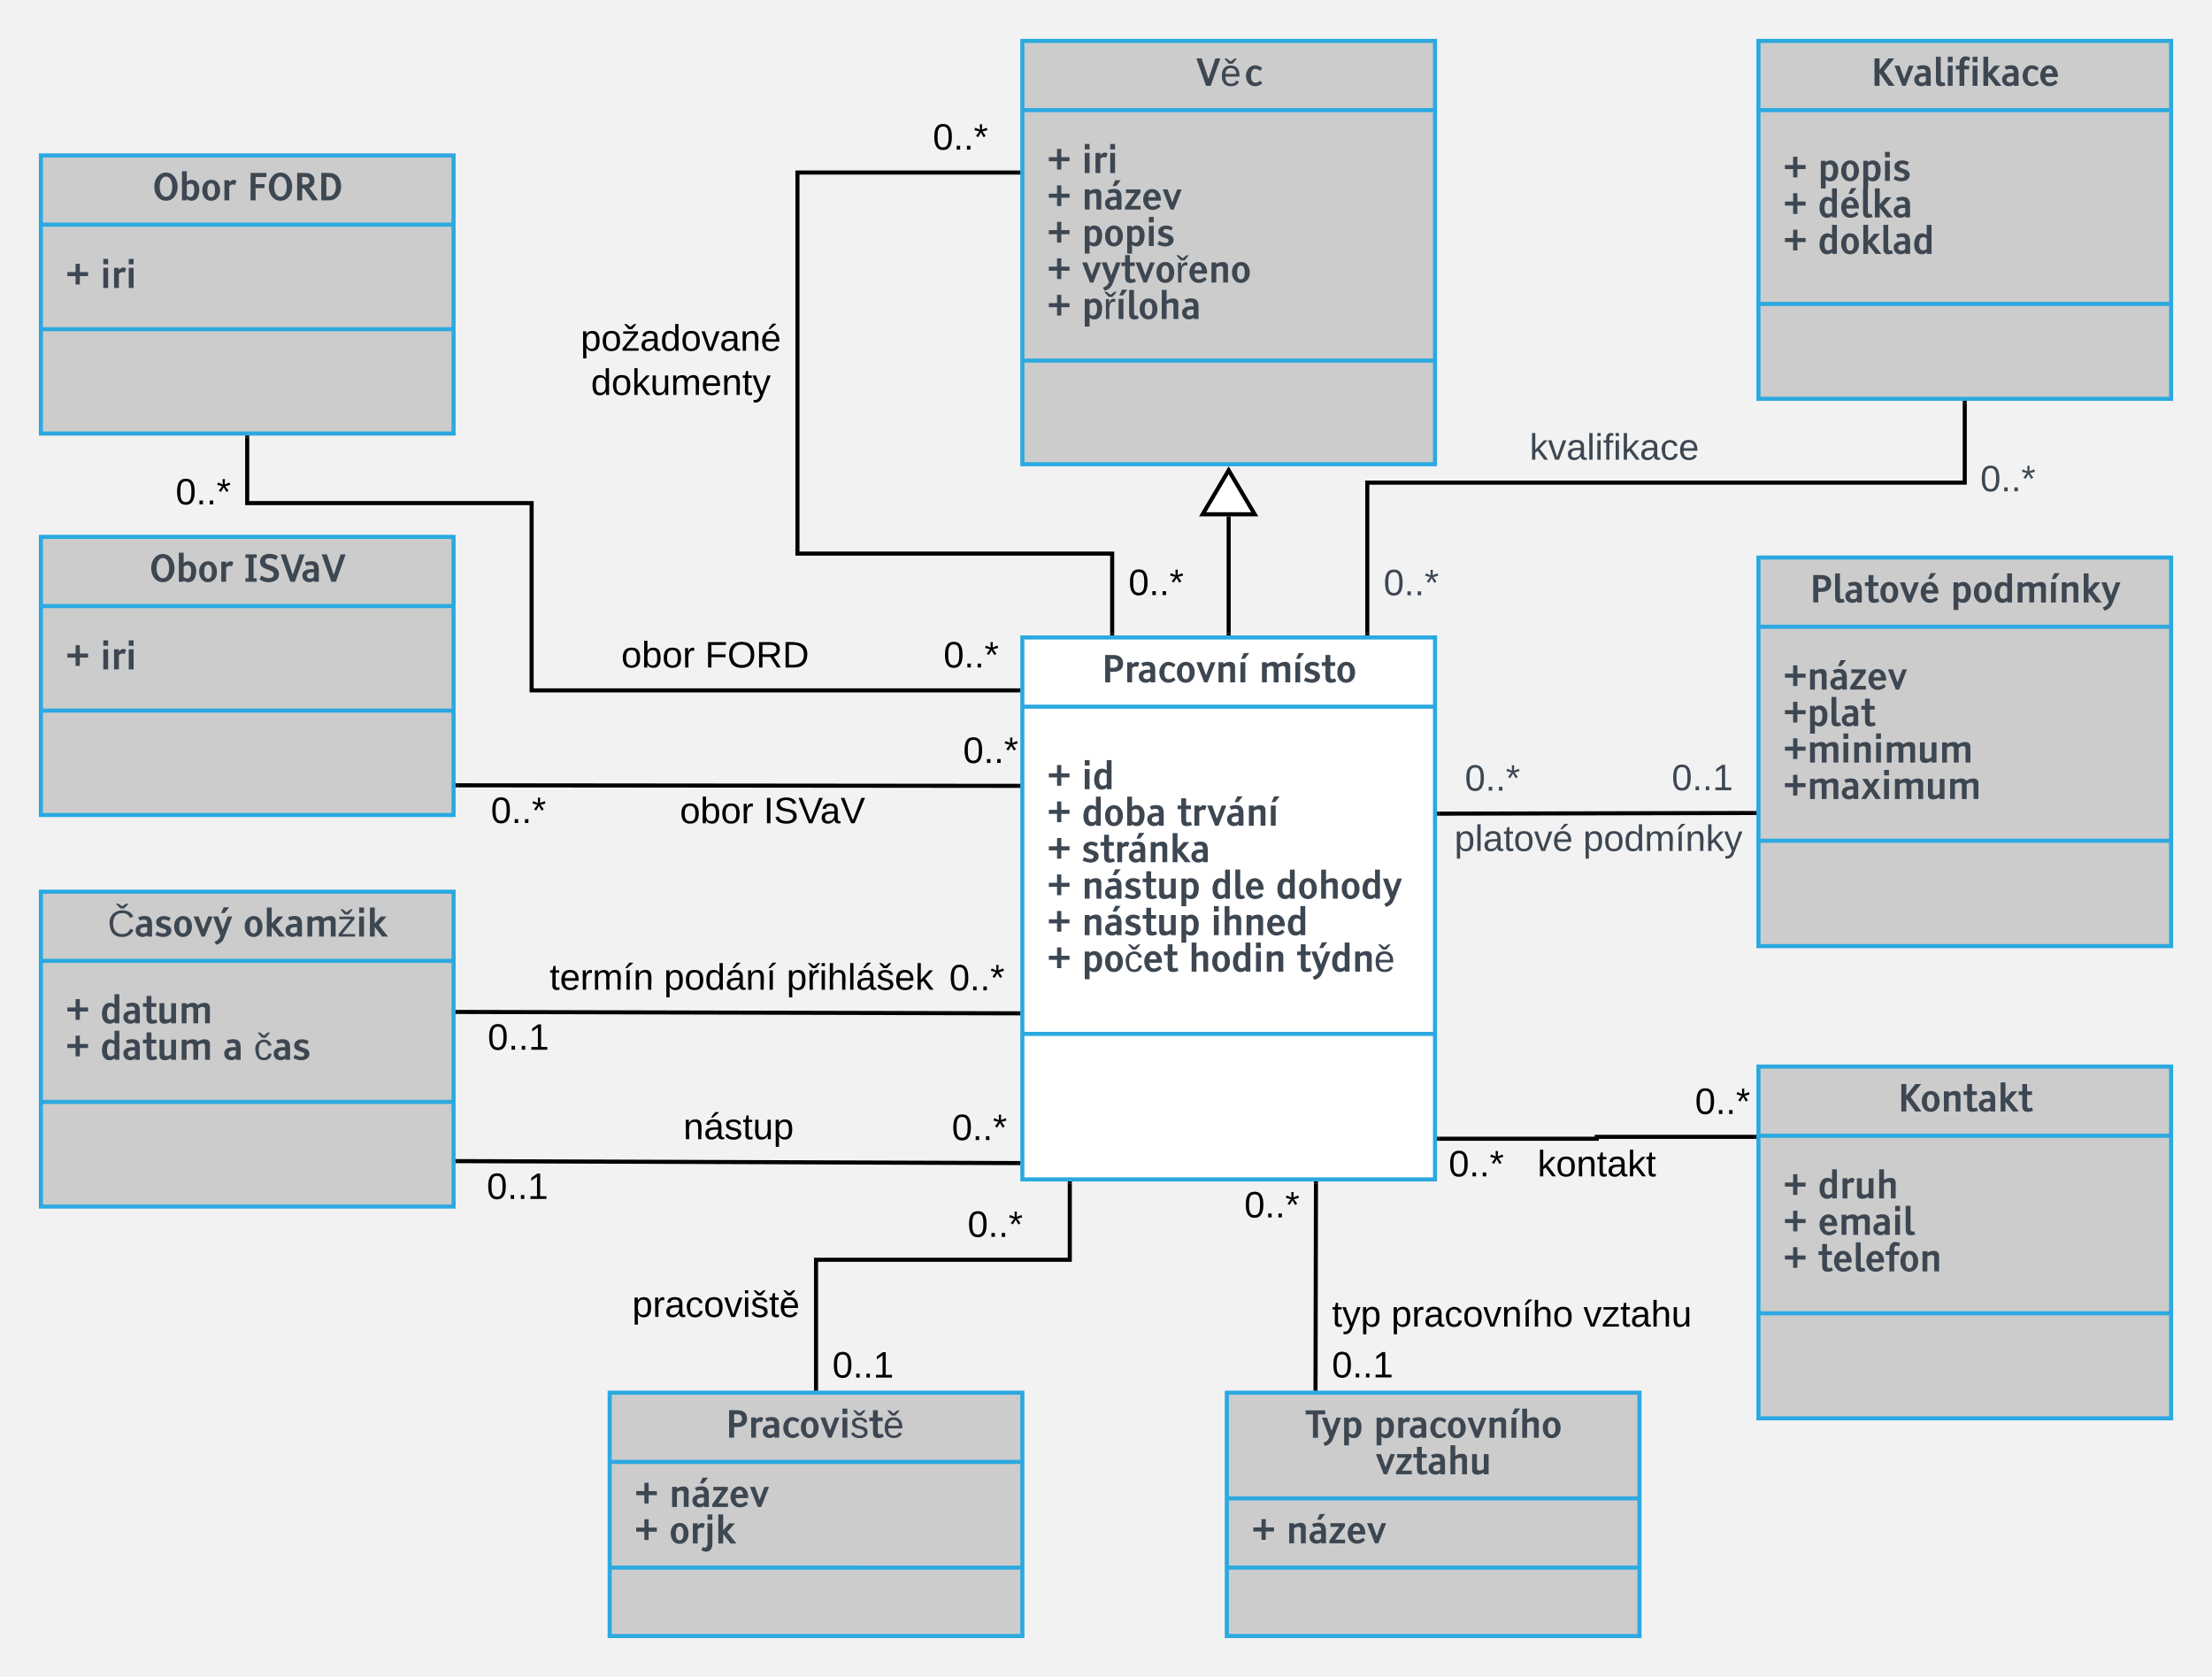 <svg xmlns="http://www.w3.org/2000/svg" xmlns:xlink="http://www.w3.org/1999/xlink" xmlns:lucid="lucid" width="1081.82" height="820"><g transform="translate(-40 -4)" lucid:page-tab-id="0_0"><path d="M0 0h1760v1040H0z" fill="#f2f2f2"/><path d="M540 315.7h201.82v265H540z" stroke="#2ba9e0" stroke-width="2" fill="#fff"/><path d="M540 349.55h201.82M540 509.55h201.82" stroke="#2ba9e0" stroke-width="2" fill="none"/><use xlink:href="#a" transform="matrix(1,0,0,1,548,323.704) translate(30.655 13.966)"/><use xlink:href="#b" transform="matrix(1,0,0,1,548,323.704) translate(107.691 13.966)"/><use xlink:href="#c" transform="matrix(1,0,0,1,552,357.546) translate(0 32.361)"/><use xlink:href="#d" transform="matrix(1,0,0,1,552,357.546) translate(17.007 32.361)"/><use xlink:href="#c" transform="matrix(1,0,0,1,552,357.546) translate(0 50.203)"/><use xlink:href="#e" transform="matrix(1,0,0,1,552,357.546) translate(17.007 50.203)"/><use xlink:href="#f" transform="matrix(1,0,0,1,552,357.546) translate(63.554 50.203)"/><use xlink:href="#c" transform="matrix(1,0,0,1,552,357.546) translate(0 68.045)"/><use xlink:href="#g" transform="matrix(1,0,0,1,552,357.546) translate(17.007 68.045)"/><use xlink:href="#c" transform="matrix(1,0,0,1,552,357.546) translate(0 85.887)"/><use xlink:href="#h" transform="matrix(1,0,0,1,552,357.546) translate(17.007 85.887)"/><use xlink:href="#i" transform="matrix(1,0,0,1,552,357.546) translate(80.165 85.887)"/><use xlink:href="#j" transform="matrix(1,0,0,1,552,357.546) translate(111.876 85.887)"/><use xlink:href="#c" transform="matrix(1,0,0,1,552,357.546) translate(0 103.729)"/><use xlink:href="#h" transform="matrix(1,0,0,1,552,357.546) translate(17.007 103.729)"/><use xlink:href="#k" transform="matrix(1,0,0,1,552,357.546) translate(80.165 103.729)"/><use xlink:href="#c" transform="matrix(1,0,0,1,552,357.546) translate(0 121.57)"/><use xlink:href="#l" transform="matrix(1,0,0,1,552,357.546) translate(17.007 121.57)"/><use xlink:href="#m" transform="matrix(1,0,0,1,552,357.546) translate(69.275 121.57)"/><use xlink:href="#n" transform="matrix(1,0,0,1,552,357.546) translate(122.019 121.57)"/><path d="M900 276.63h201.82v190H900z" stroke="#2ba9e0" stroke-width="2" fill="#ccc"/><path d="M900 310.47h201.82M900 415.1h201.82" stroke="#2ba9e0" stroke-width="2" fill="none"/><use xlink:href="#o" transform="matrix(1,0,0,1,908,284.627) translate(16.957 13.966)"/><use xlink:href="#p" transform="matrix(1,0,0,1,908,284.627) translate(85.898 13.966)"/><use xlink:href="#q" transform="matrix(1,0,0,1,912,318.468) translate(0 22.703)"/><use xlink:href="#r" transform="matrix(1,0,0,1,912,318.468) translate(0 40.545)"/><use xlink:href="#s" transform="matrix(1,0,0,1,912,318.468) translate(0 58.387)"/><use xlink:href="#t" transform="matrix(1,0,0,1,912,318.468) translate(0 76.229)"/><path d="M900 24h201.82v175H900z" stroke="#2ba9e0" stroke-width="2" fill="#ccc"/><path d="M900 57.84h201.82M900 152.62h201.82" stroke="#2ba9e0" stroke-width="2" fill="none"/><use xlink:href="#u" transform="matrix(1,0,0,1,908,32) translate(46.919 13.966)"/><use xlink:href="#c" transform="matrix(1,0,0,1,912,65.842) translate(0 26.624)"/><use xlink:href="#v" transform="matrix(1,0,0,1,912,65.842) translate(17.007 26.624)"/><use xlink:href="#c" transform="matrix(1,0,0,1,912,65.842) translate(0 44.466)"/><use xlink:href="#w" transform="matrix(1,0,0,1,912,65.842) translate(17.007 44.466)"/><use xlink:href="#c" transform="matrix(1,0,0,1,912,65.842) translate(0 62.308)"/><use xlink:href="#x" transform="matrix(1,0,0,1,912,65.842) translate(17.007 62.308)"/><path d="M708.7 313.7V240h292.2v-39" stroke="#000" stroke-width="2" fill="none"/><path d="M709.7 314.7h-2v-1.02h2zM1001.9 201.03h-2V200h2z"/><use xlink:href="#y" transform="matrix(1,0,0,1,716.685,280.662) translate(0 14.4)"/><use xlink:href="#y" transform="matrix(1,0,0,1,1008.534,229.823) translate(0 14.4)"/><use xlink:href="#z" transform="matrix(1,0,0,1,788.075,214.4) translate(0 14.4)"/><path d="M898 401.54l-154.18.32" stroke="#000" stroke-width="2" fill="none"/><path d="M899 402.54h-1.02v-2H899zM743.85 402.86h-1.03v-2h1.02z"/><use xlink:href="#A" transform="matrix(1,0,0,1,751.325,405.698) translate(0 14.4)"/><use xlink:href="#B" transform="matrix(1,0,0,1,751.325,405.698) translate(62.95 14.4)"/><use xlink:href="#C" transform="matrix(1,0,0,1,857.592,375.992) translate(0 14.4)"/><use xlink:href="#y" transform="matrix(1,0,0,1,756.435,376.205) translate(0 14.4)"/><path d="M338.18 685H540v119H338.18z" stroke="#2ba9e0" stroke-width="2" fill="#ccc"/><path d="M338.18 718.84H540m-201.82 51.7H540" stroke="#2ba9e0" stroke-width="2" fill="none"/><use xlink:href="#D" transform="matrix(1,0,0,1,346.182,693) translate(48.562 13.966)"/><use xlink:href="#c" transform="matrix(1,0,0,1,350.182,726.842) translate(0 14.045)"/><use xlink:href="#E" transform="matrix(1,0,0,1,350.182,726.842) translate(17.007 14.045)"/><use xlink:href="#c" transform="matrix(1,0,0,1,350.182,726.842) translate(0 31.887)"/><use xlink:href="#F" transform="matrix(1,0,0,1,350.182,726.842) translate(17.007 31.887)"/><path d="M563.2 582.7V620H439.1v63" stroke="#000" stroke-width="2" fill="none"/><path d="M564.2 582.73h-2v-1.03h2zM440.1 684h-2v-1.03h2z"/><use xlink:href="#G" transform="matrix(1,0,0,1,349.191,633.57) translate(0 14.4)"/><use xlink:href="#H" transform="matrix(1,0,0,1,513.236,594.4) translate(0 14.4)"/><use xlink:href="#I" transform="matrix(1,0,0,1,447.091,663.2) translate(0 14.4)"/><path d="M60 266.52h201.82v136H60z" stroke="#2ba9e0" stroke-width="2" fill="#ccc"/><path d="M60 300.36h201.82M60 351.46h201.82" stroke="#2ba9e0" stroke-width="2" fill="none"/><use xlink:href="#J" transform="matrix(1,0,0,1,68,274.519) translate(45.021 13.966)"/><use xlink:href="#K" transform="matrix(1,0,0,1,68,274.519) translate(91.172 13.966)"/><use xlink:href="#c" transform="matrix(1,0,0,1,72,308.36) translate(0 22.966)"/><use xlink:href="#L" transform="matrix(1,0,0,1,72,308.36) translate(17.007 22.966)"/><path d="M538 388.27L263.82 388" stroke="#000" stroke-width="2" fill="none"/><path d="M539 387.27v2h-1.03v-2zM263.84 387v2h-1.02v-2z"/><use xlink:href="#H" transform="matrix(1,0,0,1,511.04,362.659) translate(0 14.4)"/><use xlink:href="#H" transform="matrix(1,0,0,1,280.079,392.031) translate(0 14.4)"/><use xlink:href="#M" transform="matrix(1,0,0,1,372.501,392.154) translate(0 14.4)"/><use xlink:href="#N" transform="matrix(1,0,0,1,372.501,392.154) translate(40.95 14.4)"/><path d="M640 685h201.82v119H640z" stroke="#2ba9e0" stroke-width="2" fill="#ccc"/><path d="M640 736.68h201.82M640 770.53h201.82" stroke="#2ba9e0" stroke-width="2" fill="none"/><use xlink:href="#O" transform="matrix(1,0,0,1,648,693) translate(30.154 14.045)"/><use xlink:href="#P" transform="matrix(1,0,0,1,648,693) translate(63.737 14.045)"/><use xlink:href="#Q" transform="matrix(1,0,0,1,648,693) translate(64.699 31.887)"/><use xlink:href="#c" transform="matrix(1,0,0,1,652,744.684) translate(0 13.966)"/><use xlink:href="#R" transform="matrix(1,0,0,1,652,744.684) translate(17.007 13.966)"/><path d="M683.6 582.7l-.22 100.3" stroke="#000" stroke-width="2" fill="none"/><path d="M684.6 582.73h-2v-1.03h2zM684.38 682.98V684h-2v-1.03z"/><use xlink:href="#H" transform="matrix(1,0,0,1,648.571,584.882) translate(0 14.4)"/><use xlink:href="#I" transform="matrix(1,0,0,1,691.396,663.129) translate(0 14.4)"/><use xlink:href="#S" transform="matrix(1,0,0,1,691.452,638.28) translate(0 14.4)"/><use xlink:href="#T" transform="matrix(1,0,0,1,691.452,638.28) translate(29 14.4)"/><use xlink:href="#U" transform="matrix(1,0,0,1,691.452,638.28) translate(122.95 14.4)"/><path d="M900 525.53h201.82v172H900z" stroke="#2ba9e0" stroke-width="2" fill="#ccc"/><path d="M900 559.37h201.82M900 646.17h201.82" stroke="#2ba9e0" stroke-width="2" fill="none"/><use xlink:href="#V" transform="matrix(1,0,0,1,908,533.529) translate(60.023 13.966)"/><use xlink:href="#c" transform="matrix(1,0,0,1,912,567.371) translate(0 22.624)"/><use xlink:href="#W" transform="matrix(1,0,0,1,912,567.371) translate(17.007 22.624)"/><use xlink:href="#c" transform="matrix(1,0,0,1,912,567.371) translate(0 40.466)"/><use xlink:href="#X" transform="matrix(1,0,0,1,912,567.371) translate(17.007 40.466)"/><use xlink:href="#c" transform="matrix(1,0,0,1,912,567.371) translate(0 58.308)"/><use xlink:href="#Y" transform="matrix(1,0,0,1,912,567.371) translate(17.007 58.308)"/><path d="M743.82 560.82h77.1v-.92H898" stroke="#000" stroke-width="2" fill="none"/><path d="M743.84 561.82h-1.02v-2h1.02zM899 560.9h-1.03v-2H899z"/><g><use xlink:href="#Z" transform="matrix(1,0,0,1,791.947,564.818) translate(0 14.4)"/></g><g><use xlink:href="#H" transform="matrix(1,0,0,1,748.516,564.824) translate(0 14.4)"/></g><g><use xlink:href="#H" transform="matrix(1,0,0,1,868.999,534.299) translate(0 14.4)"/></g><path d="M60 440h201.82v154H60z" stroke="#2ba9e0" stroke-width="2" fill="#ccc"/><path d="M60 473.84h201.82M60 542.8h201.82" stroke="#2ba9e0" stroke-width="2" fill="none"/><g><use xlink:href="#aa" transform="matrix(1,0,0,1,68,448) translate(24.652 13.966)"/><use xlink:href="#ab" transform="matrix(1,0,0,1,68,448) translate(90.833 13.966)"/></g><g><use xlink:href="#c" transform="matrix(1,0,0,1,72,481.842) translate(0 22.545)"/><use xlink:href="#ac" transform="matrix(1,0,0,1,72,481.842) translate(17.007 22.545)"/><use xlink:href="#c" transform="matrix(1,0,0,1,72,481.842) translate(0 40.387)"/><use xlink:href="#ad" transform="matrix(1,0,0,1,72,481.842) translate(17.007 40.387)"/><use xlink:href="#ae" transform="matrix(1,0,0,1,72,481.842) translate(76.931 40.387)"/><use xlink:href="#af" transform="matrix(1,0,0,1,72,481.842) translate(92.109 40.387)"/></g><path d="M538 499.5l-274.18-.68" stroke="#000" stroke-width="2" fill="none"/><path d="M539 498.5v2h-1.03v-2zM263.85 497.82v2h-1.03v-2z"/><g><use xlink:href="#H" transform="matrix(1,0,0,1,504.277,473.855) translate(0 14.4)"/></g><g><use xlink:href="#I" transform="matrix(1,0,0,1,278.524,502.892) translate(0 14.4)"/></g><g><use xlink:href="#ag" transform="matrix(1,0,0,1,308.795,473.564) translate(0 14.4)"/><use xlink:href="#ah" transform="matrix(1,0,0,1,308.795,473.564) translate(55.9 14.4)"/><use xlink:href="#ai" transform="matrix(1,0,0,1,308.795,473.564) translate(115.9 14.4)"/></g><path d="M538 572.73l-274.18-.96" stroke="#000" stroke-width="2" fill="none"/><path d="M539 571.73v2h-1.03v-2zM263.85 570.77v2h-1.03v-2z"/><g><use xlink:href="#H" transform="matrix(1,0,0,1,505.536,547.061) translate(0 14.4)"/></g><g><use xlink:href="#I" transform="matrix(1,0,0,1,278.081,575.868) translate(0 14.4)"/></g><g><use xlink:href="#aj" transform="matrix(1,0,0,1,374.2,546.647) translate(0 14.4)"/></g><path d="M540 24h201.82v207H540z" stroke="#2ba9e0" stroke-width="2" fill="#ccc"/><path d="M540 57.84h201.82M540 180.32h201.82" stroke="#2ba9e0" stroke-width="2" fill="none"/><g><use xlink:href="#ak" transform="matrix(1,0,0,1,548,32) translate(76.876 13.966)"/></g><g><use xlink:href="#c" transform="matrix(1,0,0,1,552,65.842) translate(0 22.782)"/><use xlink:href="#al" transform="matrix(1,0,0,1,552,65.842) translate(17.007 22.782)"/><use xlink:href="#c" transform="matrix(1,0,0,1,552,65.842) translate(0 40.624)"/><use xlink:href="#E" transform="matrix(1,0,0,1,552,65.842) translate(17.007 40.624)"/><use xlink:href="#c" transform="matrix(1,0,0,1,552,65.842) translate(0 58.466)"/><use xlink:href="#v" transform="matrix(1,0,0,1,552,65.842) translate(17.007 58.466)"/><use xlink:href="#c" transform="matrix(1,0,0,1,552,65.842) translate(0 76.308)"/><use xlink:href="#am" transform="matrix(1,0,0,1,552,65.842) translate(17.007 76.308)"/><use xlink:href="#c" transform="matrix(1,0,0,1,552,65.842) translate(0 94.149)"/><use xlink:href="#an" transform="matrix(1,0,0,1,552,65.842) translate(17.007 94.149)"/></g><path d="M640.9 313.7v-57.22" stroke="#000" stroke-width="2" fill="none"/><path d="M641.9 314.7h-2v-1.02h2z"/><path d="M640.9 233.97l12.74 21.5h-25.46z" stroke="#000" stroke-width="2" fill="#fff"/><path d="M60 80h201.82v136H60z" stroke="#2ba9e0" stroke-width="2" fill="#ccc"/><path d="M60 113.84h201.82M60 164.96h201.82" stroke="#2ba9e0" stroke-width="2" fill="none"/><g><use xlink:href="#J" transform="matrix(1,0,0,1,68,88) translate(46.554 13.966)"/><use xlink:href="#ao" transform="matrix(1,0,0,1,68,88) translate(92.706 13.966)"/></g><g><use xlink:href="#c" transform="matrix(1,0,0,1,72,121.842) translate(0 22.966)"/><use xlink:href="#L" transform="matrix(1,0,0,1,72,121.842) translate(17.007 22.966)"/></g><path d="M538 341.58H300V250H160.9v-32" stroke="#000" stroke-width="2" fill="none"/><path d="M539 342.58h-1.03v-2H539zM161.9 218.03h-2V217h2z"/><g><use xlink:href="#ap" transform="matrix(1,0,0,1,501.464,315.979) translate(0 14.4)"/></g><g><use xlink:href="#ap" transform="matrix(1,0,0,1,125.909,236.237) translate(0 14.4)"/></g><g><use xlink:href="#aq" transform="matrix(1,0,0,1,343.84,315.979) translate(0 14.4)"/><use xlink:href="#ar" transform="matrix(1,0,0,1,343.84,315.979) translate(40.95 14.4)"/></g><path d="M583.93 313.7v-39H430V88.37h108" stroke="#000" stroke-width="2" fill="none"/><path d="M584.93 314.7h-2v-1.02h2zM539 89.37h-1.03v-2H539z"/><g><use xlink:href="#ap" transform="matrix(1,0,0,1,591.926,280.572) translate(0 14.4)"/></g><g><use xlink:href="#ap" transform="matrix(1,0,0,1,496.234,62.77) translate(0 14.4)"/></g><g><use xlink:href="#as" transform="matrix(1,0,0,1,324,161.1) translate(0.005 14.4)"/><use xlink:href="#at" transform="matrix(1,0,0,1,324,161.1) translate(5.03 36)"/></g><defs><path fill="#3d4752" d="M205-1489h426c365 0 548 153 548 458S998-573 635-573H478V0H205v-1489zm273 219v478h161c177 0 265-80 265-239s-88-239-265-239H478" id="au"/><path fill="#3d4752" d="M431-770V0H168v-1094h263v110c156-133 232-175 396-74l-84 220c-129-52-218-25-312 68" id="av"/><path fill="#3d4752" d="M711-687c-7-170-35-229-188-230-74 0-147 18-220 53l-88-179c111-51 229-76 353-76 303 0 405 148 405 459V0H717v-81C651-13 566 21 461 21 236 21 81-120 81-346c0-158 85-260 254-311 103-31 245-40 376-30zM326-329c0 101 84 155 189 155 91 0 157-36 196-109v-226c-23-4-49-6-78-6-205 0-307 62-307 186" id="aw"/><path fill="#3d4752" d="M94-547c0-294 207-569 494-569 131 0 260 50 386 150L872-811c-96-74-188-111-277-112-163-2-225 186-225 376 0 251 82 377 246 377 81 0 168-36 260-107l103 137C862-32 733 22 593 22 292 22 94-208 94-547" id="ax"/><path fill="#3d4752" d="M578-1116c196 0 337 93 423 279 40 87 60 183 60 290 0 225-77 390-230 494-74 50-158 75-253 75-197 0-338-93-424-279-40-87-60-183-60-290 0-226 77-391 231-495 73-49 158-74 253-74zm0 194c-139 0-208 125-208 375s69 375 208 375c138 0 207-125 207-375s-69-375-207-375" id="ay"/><path fill="#3d4752" d="M452 0L25-1094h272l252 709 263-709h249L634 0H452" id="az"/><path fill="#3d4752" d="M783-1116c173 0 283 89 283 264V0H803v-754c0-92-46-138-139-138-73 0-151 30-233 91V0H168v-1094h263v93c117-77 234-115 352-115" id="aA"/><path fill="#3d4752" d="M431-1094V0H168v-1094h263zm-31-185H207l144-315h292" id="aB"/><g id="a"><use transform="matrix(0.009,0,0,0.009,0,0)" xlink:href="#au"/><use transform="matrix(0.009,0,0,0.009,11.136,0)" xlink:href="#av"/><use transform="matrix(0.009,0,0,0.009,17.569,0)" xlink:href="#aw"/><use transform="matrix(0.009,0,0,0.009,27.475,0)" xlink:href="#ax"/><use transform="matrix(0.009,0,0,0.009,36.079,0)" xlink:href="#ay"/><use transform="matrix(0.009,0,0,0.009,46.23,0)" xlink:href="#az"/><use transform="matrix(0.009,0,0,0.009,55.775,0)" xlink:href="#aA"/><use transform="matrix(0.009,0,0,0.009,66.498,0)" xlink:href="#aB"/></g><path fill="#3d4752" d="M1420-1116c172-1 282 89 282 264V0h-263v-754c0-92-46-138-138-138-75 0-153 30-235 90V0H803v-754c0-92-46-138-138-138-71 0-149 30-234 90V0H168v-1094h263v93c117-77 234-115 353-115 121 0 206 45 254 134 124-89 251-134 382-134" id="aC"/><path fill="#3d4752" d="M925-326c0 213-197 348-437 348C341 22 194-16 47-93l93-183c121 69 236 103 345 103s164-42 164-127c0-41-24-75-72-100-19-10-61-25-126-44-165-49-270-109-315-179-27-41-40-94-40-158 0-210 193-335 432-335 111 0 229 34 354 103l-83 176c-101-56-191-84-271-84-107 0-161 40-161 121 0 37 23 66 70 89 16 12 285 99 327 123 105 60 161 144 161 262" id="aD"/><path fill="#3d4752" d="M503-384c-2 129 8 204 107 204 41 0 91-13 150-38l66 171C737-1 639 22 533 22c-230-2-293-122-293-358v-559H42v-199h198v-395h263v395h265v199H503v511" id="aE"/><g id="b"><use transform="matrix(0.009,0,0,0.009,0,0)" xlink:href="#aC"/><use transform="matrix(0.009,0,0,0.009,16.312,0)" xlink:href="#aB"/><use transform="matrix(0.009,0,0,0.009,21.577,0)" xlink:href="#aD"/><use transform="matrix(0.009,0,0,0.009,30.401,0)" xlink:href="#aE"/><use transform="matrix(0.009,0,0,0.009,37.503,0)" xlink:href="#ay"/></g><path fill="#3d4752" d="M1230-642H783v452H552v-452H106v-221h446v-452h231v452h447v221" id="aF"/><use transform="matrix(0.009,0,0,0.009,0,0)" xlink:href="#aF" id="c"/><path fill="#3d4752" d="M431-1094V0H168v-1094h263zm0-190H168v-296h263v296" id="aG"/><path fill="#3d4752" d="M94-505c0-321 128-611 419-611 101 0 188 30 263 91v-555h263V-1H787v-91C712-16 620 22 509 22c-171 0-293-85-364-254-34-81-51-172-51-273zm682 228v-551c-64-56-127-84-189-84-145 0-218 134-218 401 0 213 68 320 203 320 69 0 137-29 204-86" id="aH"/><g id="d"><use transform="matrix(0.009,0,0,0.009,0,0)" xlink:href="#aG"/><use transform="matrix(0.009,0,0,0.009,5.265,0)" xlink:href="#aH"/></g><path fill="#3d4752" d="M1113-589c0 325-126 613-421 611-108 0-198-32-271-96V0H168v-1580h263v560c76-64 164-96 265-96 269 0 417 244 417 527zM431-818v553c64 56 127 84 189 84 145 0 218-134 218-402 0-214-68-321-203-321-67 0-135 29-204 86" id="aI"/><g id="e"><use transform="matrix(0.009,0,0,0.009,0,0)" xlink:href="#aH"/><use transform="matrix(0.009,0,0,0.009,10.608,0)" xlink:href="#ay"/><use transform="matrix(0.009,0,0,0.009,20.76,0)" xlink:href="#aI"/><use transform="matrix(0.009,0,0,0.009,31.368,0)" xlink:href="#aw"/></g><path fill="#3d4752" d="M711-687c-7-170-35-229-188-230-74 0-147 18-220 53l-88-179c111-51 229-76 353-76 303 0 405 148 405 459V0H717v-81C651-13 566 21 461 21 236 21 81-120 81-346c0-158 85-260 254-311 103-31 245-40 376-30zM326-329c0 101 84 155 189 155 91 0 157-36 196-109v-226c-23-4-49-6-78-6-205 0-307 62-307 186zm359-950H492l144-315h292" id="aJ"/><g id="f"><use transform="matrix(0.009,0,0,0.009,0,0)" xlink:href="#aE"/><use transform="matrix(0.009,0,0,0.009,7.102,0)" xlink:href="#av"/><use transform="matrix(0.009,0,0,0.009,14.651,0)" xlink:href="#az"/><use transform="matrix(0.009,0,0,0.009,23.836,0)" xlink:href="#aJ"/><use transform="matrix(0.009,0,0,0.009,33.741,0)" xlink:href="#aA"/><use transform="matrix(0.009,0,0,0.009,44.464,0)" xlink:href="#aB"/></g><path fill="#3d4752" d="M1152 0H835L431-519V0H168v-1580h263v869l332-383h308L654-620" id="aK"/><g id="g"><use transform="matrix(0.009,0,0,0.009,0,0)" xlink:href="#aD"/><use transform="matrix(0.009,0,0,0.009,8.824,0)" xlink:href="#aE"/><use transform="matrix(0.009,0,0,0.009,15.926,0)" xlink:href="#av"/><use transform="matrix(0.009,0,0,0.009,22.359,0)" xlink:href="#aJ"/><use transform="matrix(0.009,0,0,0.009,32.265,0)" xlink:href="#aA"/><use transform="matrix(0.009,0,0,0.009,42.987,0)" xlink:href="#aK"/><use transform="matrix(0.009,0,0,0.009,52.928,0)" xlink:href="#aw"/></g><path fill="#3d4752" d="M437 22c-177 0-283-91-283-265v-851h263v755c0 91 46 137 139 137 75 0 152-32 233-95v-797h263V0H789v-93C670-16 552 22 437 22" id="aL"/><path fill="#3d4752" d="M690-1116c279 0 423 232 423 527 0 261-67 439-196 539C782 54 551 41 431-69v481H168v-1506h253v93c71-77 160-115 269-115zM431-810v545c64 56 127 84 189 84 145 0 218-134 218-402 0-214-68-321-203-321-71 0-139 31-204 94" id="aM"/><g id="h"><use transform="matrix(0.009,0,0,0.009,0,0)" xlink:href="#aA"/><use transform="matrix(0.009,0,0,0.009,10.723,0)" xlink:href="#aJ"/><use transform="matrix(0.009,0,0,0.009,20.628,0)" xlink:href="#aD"/><use transform="matrix(0.009,0,0,0.009,29.452,0)" xlink:href="#aE"/><use transform="matrix(0.009,0,0,0.009,36.554,0)" xlink:href="#aL"/><use transform="matrix(0.009,0,0,0.009,47.276,0)" xlink:href="#aM"/></g><path fill="#3d4752" d="M446 22C216 22 155-90 155-336v-1244h263v1196c0 75 6 126 18 153 27 62 110 61 177 31l67 172C603 5 525 22 446 22" id="aN"/><path fill="#3d4752" d="M94-548c0-302 191-568 483-568 311 0 493 270 482 633H370c7 207 93 311 256 311 93 0 196-46 308-137l103 144C907-40 760 22 595 22 293 22 94-237 94-548zm282-120h403c-18-170-85-255-202-255s-184 85-201 255" id="aO"/><g id="i"><use transform="matrix(0.009,0,0,0.009,0,0)" xlink:href="#aH"/><use transform="matrix(0.009,0,0,0.009,10.608,0)" xlink:href="#aN"/><use transform="matrix(0.009,0,0,0.009,16.304,0)" xlink:href="#aO"/></g><path fill="#3d4752" d="M784-1116c178 0 282 88 282 264V0H803v-754c0-92-46-138-138-138-74 0-152 32-234 95V0H168v-1580h263v579c117-77 234-115 353-115" id="aP"/><path fill="#3d4752" d="M421-36L25-1094h272l251 717 263-717h249L649 1c-97 251-201 366-459 445L96 279c173-62 281-167 325-315" id="aQ"/><g id="j"><use transform="matrix(0.009,0,0,0.009,0,0)" xlink:href="#aH"/><use transform="matrix(0.009,0,0,0.009,10.608,0)" xlink:href="#ay"/><use transform="matrix(0.009,0,0,0.009,20.76,0)" xlink:href="#aP"/><use transform="matrix(0.009,0,0,0.009,31.482,0)" xlink:href="#ay"/><use transform="matrix(0.009,0,0,0.009,41.634,0)" xlink:href="#aH"/><use transform="matrix(0.009,0,0,0.009,52.242,0)" xlink:href="#aQ"/></g><g id="k"><use transform="matrix(0.009,0,0,0.009,0,0)" xlink:href="#aG"/><use transform="matrix(0.009,0,0,0.009,5.265,0)" xlink:href="#aP"/><use transform="matrix(0.009,0,0,0.009,15.987,0)" xlink:href="#aA"/><use transform="matrix(0.009,0,0,0.009,26.71,0)" xlink:href="#aO"/><use transform="matrix(0.009,0,0,0.009,36.844,0)" xlink:href="#aH"/></g><path fill="#3d4752" d="M546-961c-228 0-273 188-273 415 0 228 51 427 273 427 137 0 233-80 245-216l182 11C939-114 797 23 552 23 216 23 120-210 86-540c-57-529 575-745 836-364 23 40 28 80 40 125l-182 17c-23-119-91-199-233-199zm108-239H449c-74-102-176-171-233-290 182-11 222 114 336 171 108-57 148-182 324-171-51 119-154 188-222 290" id="aR"/><g id="l"><use transform="matrix(0.009,0,0,0.009,0,0)" xlink:href="#aM"/><use transform="matrix(0.009,0,0,0.009,10.608,0)" xlink:href="#ay"/><use transform="matrix(0.009,0,0,0.009,20.76,0)" xlink:href="#aR"/><use transform="matrix(0.009,0,0,0.009,29.76,0)" xlink:href="#aO"/><use transform="matrix(0.009,0,0,0.009,39.894,0)" xlink:href="#aE"/></g><g id="m"><use transform="matrix(0.009,0,0,0.009,0,0)" xlink:href="#aP"/><use transform="matrix(0.009,0,0,0.009,10.723,0)" xlink:href="#ay"/><use transform="matrix(0.009,0,0,0.009,20.874,0)" xlink:href="#aH"/><use transform="matrix(0.009,0,0,0.009,31.482,0)" xlink:href="#aG"/><use transform="matrix(0.009,0,0,0.009,36.747,0)" xlink:href="#aA"/></g><path fill="#3d4752" d="M421-36L25-1094h272l251 717 263-717h249L649 1c-97 251-201 366-459 445L96 279c173-62 281-167 325-315zm228-1243H456l144-315h292" id="aS"/><path fill="#3d4752" d="M569-1104c358 0 489 239 478 603H279c0 228 80 381 302 387 148 6 245-68 279-165l159 46C956-74 809 23 581 23 251 23 80-187 86-546c6-347 148-558 484-558zm296 461c34-341-432-438-552-159-17 40-34 97-34 159h586zm-194-557H466c-74-102-176-171-233-290 182-11 222 114 336 171 108-57 148-182 324-171-51 119-154 188-222 290" id="aT"/><g id="n"><use transform="matrix(0.009,0,0,0.009,0,0)" xlink:href="#aE"/><use transform="matrix(0.009,0,0,0.009,7.102,0)" xlink:href="#aS"/><use transform="matrix(0.009,0,0,0.009,16.638,0)" xlink:href="#aH"/><use transform="matrix(0.009,0,0,0.009,27.246,0)" xlink:href="#aA"/><use transform="matrix(0.009,0,0,0.009,37.969,0)" xlink:href="#aT"/></g><path fill="#3d4752" d="M94-548c0-302 191-568 483-568 311 0 493 270 482 633H370c7 207 93 311 256 311 93 0 196-46 308-137l103 144C907-40 760 22 595 22 293 22 94-237 94-548zm282-120h403c-18-170-85-255-202-255s-184 85-201 255zm312-611H495l144-315h292" id="aU"/><g id="o"><use transform="matrix(0.009,0,0,0.009,0,0)" xlink:href="#au"/><use transform="matrix(0.009,0,0,0.009,11.136,0)" xlink:href="#aN"/><use transform="matrix(0.009,0,0,0.009,16.831,0)" xlink:href="#aw"/><use transform="matrix(0.009,0,0,0.009,26.736,0)" xlink:href="#aE"/><use transform="matrix(0.009,0,0,0.009,33.838,0)" xlink:href="#ay"/><use transform="matrix(0.009,0,0,0.009,43.989,0)" xlink:href="#az"/><use transform="matrix(0.009,0,0,0.009,53.534,0)" xlink:href="#aU"/></g><g id="p"><use transform="matrix(0.009,0,0,0.009,0,0)" xlink:href="#aM"/><use transform="matrix(0.009,0,0,0.009,10.608,0)" xlink:href="#ay"/><use transform="matrix(0.009,0,0,0.009,20.76,0)" xlink:href="#aH"/><use transform="matrix(0.009,0,0,0.009,31.368,0)" xlink:href="#aC"/><use transform="matrix(0.009,0,0,0.009,47.681,0)" xlink:href="#aB"/><use transform="matrix(0.009,0,0,0.009,52.945,0)" xlink:href="#aA"/><use transform="matrix(0.009,0,0,0.009,63.668,0)" xlink:href="#aK"/><use transform="matrix(0.009,0,0,0.009,73.608,0)" xlink:href="#aQ"/></g><path fill="#3d4752" d="M913-199V0H57v-145l540-750H116v-199h789v167L377-199h536" id="aV"/><g id="q"><use transform="matrix(0.009,0,0,0.009,0,0)" xlink:href="#aF"/><use transform="matrix(0.009,0,0,0.009,11.733,0)" xlink:href="#aA"/><use transform="matrix(0.009,0,0,0.009,22.456,0)" xlink:href="#aJ"/><use transform="matrix(0.009,0,0,0.009,32.361,0)" xlink:href="#aV"/><use transform="matrix(0.009,0,0,0.009,40.966,0)" xlink:href="#aO"/><use transform="matrix(0.009,0,0,0.009,51.1,0)" xlink:href="#az"/></g><g id="r"><use transform="matrix(0.009,0,0,0.009,0,0)" xlink:href="#aF"/><use transform="matrix(0.009,0,0,0.009,11.733,0)" xlink:href="#aM"/><use transform="matrix(0.009,0,0,0.009,22.342,0)" xlink:href="#aN"/><use transform="matrix(0.009,0,0,0.009,28.037,0)" xlink:href="#aw"/><use transform="matrix(0.009,0,0,0.009,37.942,0)" xlink:href="#aE"/></g><g id="s"><use transform="matrix(0.009,0,0,0.009,0,0)" xlink:href="#aF"/><use transform="matrix(0.009,0,0,0.009,11.733,0)" xlink:href="#aC"/><use transform="matrix(0.009,0,0,0.009,28.046,0)" xlink:href="#aG"/><use transform="matrix(0.009,0,0,0.009,33.311,0)" xlink:href="#aA"/><use transform="matrix(0.009,0,0,0.009,44.033,0)" xlink:href="#aG"/><use transform="matrix(0.009,0,0,0.009,49.298,0)" xlink:href="#aC"/><use transform="matrix(0.009,0,0,0.009,65.61,0)" xlink:href="#aL"/><use transform="matrix(0.009,0,0,0.009,76.333,0)" xlink:href="#aC"/></g><path fill="#3d4752" d="M1037-1094L712-596 1113 0H816L559-408 303 0H25l393-596-336-498h296l191 307 190-307h278" id="aW"/><g id="t"><use transform="matrix(0.009,0,0,0.009,0,0)" xlink:href="#aF"/><use transform="matrix(0.009,0,0,0.009,11.733,0)" xlink:href="#aC"/><use transform="matrix(0.009,0,0,0.009,28.046,0)" xlink:href="#aw"/><use transform="matrix(0.009,0,0,0.009,37.951,0)" xlink:href="#aW"/><use transform="matrix(0.009,0,0,0.009,47.953,0)" xlink:href="#aG"/><use transform="matrix(0.009,0,0,0.009,53.218,0)" xlink:href="#aC"/><use transform="matrix(0.009,0,0,0.009,69.53,0)" xlink:href="#aL"/><use transform="matrix(0.009,0,0,0.009,80.253,0)" xlink:href="#aC"/></g><path fill="#3d4752" d="M970 0L478-694V0H205v-1489h273v622l490-622h310L717-790 1296 0H970" id="aX"/><path fill="#3d4752" d="M806-1530l-66 177c-158-82-260-41-259 189v70h264v199H481V0H218v-895H19v-199h199c-9-207 32-364 147-449 126-93 294-66 441 13" id="aY"/><g id="u"><use transform="matrix(0.009,0,0,0.009,0,0)" xlink:href="#aX"/><use transform="matrix(0.009,0,0,0.009,11.391,0)" xlink:href="#az"/><use transform="matrix(0.009,0,0,0.009,20.575,0)" xlink:href="#aw"/><use transform="matrix(0.009,0,0,0.009,30.48,0)" xlink:href="#aN"/><use transform="matrix(0.009,0,0,0.009,36.176,0)" xlink:href="#aG"/><use transform="matrix(0.009,0,0,0.009,41.44,0)" xlink:href="#aY"/><use transform="matrix(0.009,0,0,0.009,48.313,0)" xlink:href="#aG"/><use transform="matrix(0.009,0,0,0.009,53.578,0)" xlink:href="#aK"/><use transform="matrix(0.009,0,0,0.009,63.519,0)" xlink:href="#aw"/><use transform="matrix(0.009,0,0,0.009,73.424,0)" xlink:href="#ax"/><use transform="matrix(0.009,0,0,0.009,82.028,0)" xlink:href="#aO"/></g><g id="v"><use transform="matrix(0.009,0,0,0.009,0,0)" xlink:href="#aM"/><use transform="matrix(0.009,0,0,0.009,10.608,0)" xlink:href="#ay"/><use transform="matrix(0.009,0,0,0.009,20.76,0)" xlink:href="#aM"/><use transform="matrix(0.009,0,0,0.009,31.368,0)" xlink:href="#aG"/><use transform="matrix(0.009,0,0,0.009,36.633,0)" xlink:href="#aD"/></g><g id="w"><use transform="matrix(0.009,0,0,0.009,0,0)" xlink:href="#aH"/><use transform="matrix(0.009,0,0,0.009,10.608,0)" xlink:href="#aU"/><use transform="matrix(0.009,0,0,0.009,20.742,0)" xlink:href="#aN"/><use transform="matrix(0.009,0,0,0.009,26.438,0)" xlink:href="#aK"/><use transform="matrix(0.009,0,0,0.009,36.378,0)" xlink:href="#aw"/></g><g id="x"><use transform="matrix(0.009,0,0,0.009,0,0)" xlink:href="#aH"/><use transform="matrix(0.009,0,0,0.009,10.608,0)" xlink:href="#ay"/><use transform="matrix(0.009,0,0,0.009,20.76,0)" xlink:href="#aK"/><use transform="matrix(0.009,0,0,0.009,30.7,0)" xlink:href="#aN"/><use transform="matrix(0.009,0,0,0.009,36.396,0)" xlink:href="#aw"/><use transform="matrix(0.009,0,0,0.009,46.301,0)" xlink:href="#aH"/></g><path fill="#3d4752" d="M101-251c68 0 85 55 85 127S166 4 100 4C33 4 14-52 14-124c0-73 17-127 87-127zm-1 229c47 0 54-49 54-102s-4-102-53-102c-51 0-55 48-55 102 0 53 5 102 54 102" id="aZ"/><path fill="#3d4752" d="M33 0v-38h34V0H33" id="ba"/><path fill="#3d4752" d="M80-196l47-18 7 23-49 13 32 44-20 13-27-46-27 45-21-12 33-44-49-13 8-23 47 19-2-53h23" id="bb"/><g id="y"><use transform="matrix(0.05,0,0,0.05,0,0)" xlink:href="#aZ"/><use transform="matrix(0.05,0,0,0.05,10,0)" xlink:href="#ba"/><use transform="matrix(0.05,0,0,0.05,15,0)" xlink:href="#ba"/><use transform="matrix(0.05,0,0,0.05,20,0)" xlink:href="#bb"/></g><path fill="#3d4752" d="M143 0L79-87 56-68V0H24v-261h32v163l83-92h37l-77 82L181 0h-38" id="bc"/><path fill="#3d4752" d="M108 0H70L1-190h34L89-25l56-165h34" id="bd"/><path fill="#3d4752" d="M141-36C126-15 110 5 73 4 37 3 15-17 15-53c-1-64 63-63 125-63 3-35-9-54-41-54-24 1-41 7-42 31l-33-3c5-37 33-52 76-52 45 0 72 20 72 64v82c-1 20 7 32 28 27v20c-31 9-61-2-59-35zM48-53c0 20 12 33 32 33 41-3 63-29 60-74-43 2-92-5-92 41" id="be"/><path fill="#3d4752" d="M24 0v-261h32V0H24" id="bf"/><path fill="#3d4752" d="M24-231v-30h32v30H24zM24 0v-190h32V0H24" id="bg"/><path fill="#3d4752" d="M101-234c-31-9-42 10-38 44h38v23H63V0H32v-167H5v-23h27c-7-52 17-82 69-68v24" id="bh"/><path fill="#3d4752" d="M96-169c-40 0-48 33-48 73s9 75 48 75c24 0 41-14 43-38l32 2c-6 37-31 61-74 61-59 0-76-41-82-99-10-93 101-131 147-64 4 7 5 14 7 22l-32 3c-4-21-16-35-41-35" id="bi"/><path fill="#3d4752" d="M100-194c63 0 86 42 84 106H49c0 40 14 67 53 68 26 1 43-12 49-29l28 8c-11 28-37 45-77 45C44 4 14-33 15-96c1-61 26-98 85-98zm52 81c6-60-76-77-97-28-3 7-6 17-6 28h103" id="bj"/><g id="z"><use transform="matrix(0.05,0,0,0.05,0,0)" xlink:href="#bc"/><use transform="matrix(0.05,0,0,0.05,9,0)" xlink:href="#bd"/><use transform="matrix(0.05,0,0,0.05,18,0)" xlink:href="#be"/><use transform="matrix(0.05,0,0,0.05,28,0)" xlink:href="#bf"/><use transform="matrix(0.05,0,0,0.05,31.95,0)" xlink:href="#bg"/><use transform="matrix(0.05,0,0,0.05,35.9,0)" xlink:href="#bh"/><use transform="matrix(0.05,0,0,0.05,40.9,0)" xlink:href="#bg"/><use transform="matrix(0.05,0,0,0.05,44.85,0)" xlink:href="#bc"/><use transform="matrix(0.05,0,0,0.05,53.85,0)" xlink:href="#be"/><use transform="matrix(0.05,0,0,0.05,63.85,0)" xlink:href="#bi"/><use transform="matrix(0.05,0,0,0.05,72.85,0)" xlink:href="#bj"/></g><path fill="#3d4752" d="M115-194c55 1 70 41 70 98S169 2 115 4C84 4 66-9 55-30l1 105H24l-1-265h31l2 30c10-21 28-34 59-34zm-8 174c40 0 45-34 45-75s-6-73-45-74c-42 0-51 32-51 76 0 43 10 73 51 73" id="bk"/><path fill="#3d4752" d="M59-47c-2 24 18 29 38 22v24C64 9 27 4 27-40v-127H5v-23h24l9-43h21v43h35v23H59v120" id="bl"/><path fill="#3d4752" d="M100-194c62-1 85 37 85 99 1 63-27 99-86 99S16-35 15-95c0-66 28-99 85-99zM99-20c44 1 53-31 53-75 0-43-8-75-51-75s-53 32-53 75 10 74 51 75" id="bm"/><path fill="#3d4752" d="M100-194c63 0 86 42 84 106H49c0 40 14 67 53 68 26 1 43-12 49-29l28 8c-11 28-37 45-77 45C44 4 14-33 15-96c1-61 26-98 85-98zm52 81c6-60-76-77-97-28-3 7-6 17-6 28h103zm-74-98c8-23 27-35 38-54h36v5l-58 49H78" id="bn"/><g id="A"><use transform="matrix(0.05,0,0,0.05,0,0)" xlink:href="#bk"/><use transform="matrix(0.05,0,0,0.05,10,0)" xlink:href="#bf"/><use transform="matrix(0.05,0,0,0.05,13.95,0)" xlink:href="#be"/><use transform="matrix(0.05,0,0,0.05,23.95,0)" xlink:href="#bl"/><use transform="matrix(0.05,0,0,0.05,28.95,0)" xlink:href="#bm"/><use transform="matrix(0.05,0,0,0.05,38.95,0)" xlink:href="#bd"/><use transform="matrix(0.05,0,0,0.05,47.95,0)" xlink:href="#bn"/></g><path fill="#3d4752" d="M85-194c31 0 48 13 60 33l-1-100h32l1 261h-30c-2-10 0-23-3-31C134-8 116 4 85 4 32 4 16-35 15-94c0-66 23-100 70-100zm9 24c-40 0-46 34-46 75 0 40 6 74 45 74 42 0 51-32 51-76 0-42-9-74-50-73" id="bo"/><path fill="#3d4752" d="M210-169c-67 3-38 105-44 169h-31v-121c0-29-5-50-35-48C34-165 62-65 56 0H25l-1-190h30c1 10-1 24 2 32 10-44 99-50 107 0 11-21 27-35 58-36 85-2 47 119 55 194h-31v-121c0-29-5-49-35-48" id="bp"/><path fill="#3d4752" d="M34 0v-190h32V0H34zM24-211c8-23 27-35 38-54h36v5l-58 49H24" id="bq"/><path fill="#3d4752" d="M117-194c89-4 53 116 60 194h-32v-121c0-31-8-49-39-48C34-167 62-67 57 0H25l-1-190h30c1 10-1 24 2 32 11-22 29-35 61-36" id="br"/><path fill="#3d4752" d="M179-190L93 31C79 59 56 82 12 73V49c39 6 53-20 64-50L1-190h34L92-34l54-156h33" id="bs"/><g id="B"><use transform="matrix(0.05,0,0,0.05,0,0)" xlink:href="#bk"/><use transform="matrix(0.05,0,0,0.05,10,0)" xlink:href="#bm"/><use transform="matrix(0.05,0,0,0.05,20,0)" xlink:href="#bo"/><use transform="matrix(0.05,0,0,0.05,30,0)" xlink:href="#bp"/><use transform="matrix(0.05,0,0,0.05,44.95,0)" xlink:href="#bq"/><use transform="matrix(0.05,0,0,0.05,49.95,0)" xlink:href="#br"/><use transform="matrix(0.05,0,0,0.05,59.95,0)" xlink:href="#bc"/><use transform="matrix(0.05,0,0,0.05,68.95,0)" xlink:href="#bs"/></g><path fill="#3d4752" d="M27 0v-27h64v-190l-56 39v-29l58-41h29v221h61V0H27" id="bt"/><g id="C"><use transform="matrix(0.05,0,0,0.05,0,0)" xlink:href="#aZ"/><use transform="matrix(0.05,0,0,0.05,10,0)" xlink:href="#ba"/><use transform="matrix(0.05,0,0,0.05,15,0)" xlink:href="#ba"/><use transform="matrix(0.05,0,0,0.05,20,0)" xlink:href="#bt"/></g><path fill="#3d4752" d="M768-814c-17-193-489-216-495 0 85 302 654 68 677 512S97 119 57-256l159-28c23 205 552 256 558 0-57-319-643-85-671-512-23-324 466-358 694-239 68 40 119 108 137 199zm-159-386H404c-74-102-176-171-233-290 182-11 222 114 336 171 108-57 148-182 324-171-51 119-154 188-222 290" id="bu"/><g id="D"><use transform="matrix(0.009,0,0,0.009,0,0)" xlink:href="#au"/><use transform="matrix(0.009,0,0,0.009,11.136,0)" xlink:href="#av"/><use transform="matrix(0.009,0,0,0.009,17.569,0)" xlink:href="#aw"/><use transform="matrix(0.009,0,0,0.009,27.475,0)" xlink:href="#ax"/><use transform="matrix(0.009,0,0,0.009,36.079,0)" xlink:href="#ay"/><use transform="matrix(0.009,0,0,0.009,46.23,0)" xlink:href="#az"/><use transform="matrix(0.009,0,0,0.009,55.775,0)" xlink:href="#aG"/><use transform="matrix(0.009,0,0,0.009,61.04,0)" xlink:href="#bu"/><use transform="matrix(0.009,0,0,0.009,70.04,0)" xlink:href="#aE"/><use transform="matrix(0.009,0,0,0.009,77.142,0)" xlink:href="#aT"/></g><g id="E"><use transform="matrix(0.009,0,0,0.009,0,0)" xlink:href="#aA"/><use transform="matrix(0.009,0,0,0.009,10.723,0)" xlink:href="#aJ"/><use transform="matrix(0.009,0,0,0.009,20.628,0)" xlink:href="#aV"/><use transform="matrix(0.009,0,0,0.009,29.232,0)" xlink:href="#aO"/><use transform="matrix(0.009,0,0,0.009,39.366,0)" xlink:href="#az"/></g><path fill="#3d4752" d="M168-1094h263V8c0 183-50 314-155 383-129 85-293 60-435-19l64-181c165 82 263 14 263-222v-1063zm263-190H168v-296h263v296" id="bv"/><g id="F"><use transform="matrix(0.009,0,0,0.009,0,0)" xlink:href="#ay"/><use transform="matrix(0.009,0,0,0.009,10.151,0)" xlink:href="#av"/><use transform="matrix(0.009,0,0,0.009,17.341,0)" xlink:href="#bv"/><use transform="matrix(0.009,0,0,0.009,22.605,0)" xlink:href="#aK"/></g><path d="M115-194c55 1 70 41 70 98S169 2 115 4C84 4 66-9 55-30l1 105H24l-1-265h31l2 30c10-21 28-34 59-34zm-8 174c40 0 45-34 45-75s-6-73-45-74c-42 0-51 32-51 76 0 43 10 73 51 73" id="bw"/><path d="M114-163C36-179 61-72 57 0H25l-1-190h30c1 12-1 29 2 39 6-27 23-49 58-41v29" id="bx"/><path d="M141-36C126-15 110 5 73 4 37 3 15-17 15-53c-1-64 63-63 125-63 3-35-9-54-41-54-24 1-41 7-42 31l-33-3c5-37 33-52 76-52 45 0 72 20 72 64v82c-1 20 7 32 28 27v20c-31 9-61-2-59-35zM48-53c0 20 12 33 32 33 41-3 63-29 60-74-43 2-92-5-92 41" id="by"/><path d="M96-169c-40 0-48 33-48 73s9 75 48 75c24 0 41-14 43-38l32 2c-6 37-31 61-74 61-59 0-76-41-82-99-10-93 101-131 147-64 4 7 5 14 7 22l-32 3c-4-21-16-35-41-35" id="bz"/><path d="M100-194c62-1 85 37 85 99 1 63-27 99-86 99S16-35 15-95c0-66 28-99 85-99zM99-20c44 1 53-31 53-75 0-43-8-75-51-75s-53 32-53 75 10 74 51 75" id="bA"/><path d="M108 0H70L1-190h34L89-25l56-165h34" id="bB"/><path d="M24-231v-30h32v30H24zM24 0v-190h32V0H24" id="bC"/><path d="M135-143c-3-34-86-38-87 0 15 53 115 12 119 90S17 21 10-45l28-5c4 36 97 45 98 0-10-56-113-15-118-90-4-57 82-63 122-42 12 7 21 19 24 35zm-28-68H71c-13-18-31-30-41-51 32-2 39 20 59 30 19-10 26-32 57-30-9 21-27 33-39 51" id="bD"/><path d="M59-47c-2 24 18 29 38 22v24C64 9 27 4 27-40v-127H5v-23h24l9-43h21v43h35v23H59v120" id="bE"/><path d="M100-194c63 0 86 42 84 106H49c0 40 14 67 53 68 26 1 43-12 49-29l28 8c-11 28-37 45-77 45C44 4 14-33 15-96c1-61 26-98 85-98zm52 81c6-60-76-77-97-28-3 7-6 17-6 28h103zm-34-98H82c-13-18-31-30-41-51 32-2 39 20 59 30 19-10 26-32 57-30-9 21-27 33-39 51" id="bF"/><g id="G"><use transform="matrix(0.05,0,0,0.05,0,0)" xlink:href="#bw"/><use transform="matrix(0.05,0,0,0.05,10,0)" xlink:href="#bx"/><use transform="matrix(0.05,0,0,0.05,15.95,0)" xlink:href="#by"/><use transform="matrix(0.05,0,0,0.05,25.95,0)" xlink:href="#bz"/><use transform="matrix(0.05,0,0,0.05,34.95,0)" xlink:href="#bA"/><use transform="matrix(0.05,0,0,0.05,44.95,0)" xlink:href="#bB"/><use transform="matrix(0.05,0,0,0.05,53.95,0)" xlink:href="#bC"/><use transform="matrix(0.05,0,0,0.05,57.9,0)" xlink:href="#bD"/><use transform="matrix(0.05,0,0,0.05,66.9,0)" xlink:href="#bE"/><use transform="matrix(0.05,0,0,0.05,71.9,0)" xlink:href="#bF"/></g><path d="M101-251c68 0 85 55 85 127S166 4 100 4C33 4 14-52 14-124c0-73 17-127 87-127zm-1 229c47 0 54-49 54-102s-4-102-53-102c-51 0-55 48-55 102 0 53 5 102 54 102" id="bG"/><path d="M33 0v-38h34V0H33" id="bH"/><path d="M80-196l47-18 7 23-49 13 32 44-20 13-27-46-27 45-21-12 33-44-49-13 8-23 47 19-2-53h23" id="bI"/><g id="H"><use transform="matrix(0.05,0,0,0.05,0,0)" xlink:href="#bG"/><use transform="matrix(0.05,0,0,0.05,10,0)" xlink:href="#bH"/><use transform="matrix(0.05,0,0,0.05,15,0)" xlink:href="#bH"/><use transform="matrix(0.05,0,0,0.05,20,0)" xlink:href="#bI"/></g><path d="M27 0v-27h64v-190l-56 39v-29l58-41h29v221h61V0H27" id="bJ"/><g id="I"><use transform="matrix(0.05,0,0,0.05,0,0)" xlink:href="#bG"/><use transform="matrix(0.05,0,0,0.05,10,0)" xlink:href="#bH"/><use transform="matrix(0.05,0,0,0.05,15,0)" xlink:href="#bH"/><use transform="matrix(0.05,0,0,0.05,20,0)" xlink:href="#bJ"/></g><path fill="#3d4752" d="M413-1411c192-134 466-131 654 5 174 126 303 370 302 662-1 301-123 542-306 668C871 56 592 54 403-80 225-206 101-446 102-744c2-299 128-540 311-667zm623 951c106-314 22-833-300-833-233 0-343 288-343 549 0 222 54 382 163 479 52 47 112 70 180 70 139 0 240-88 300-265" id="bK"/><g id="J"><use transform="matrix(0.009,0,0,0.009,0,0)" xlink:href="#bK"/><use transform="matrix(0.009,0,0,0.009,12.929,0)" xlink:href="#aI"/><use transform="matrix(0.009,0,0,0.009,23.537,0)" xlink:href="#ay"/><use transform="matrix(0.009,0,0,0.009,33.688,0)" xlink:href="#av"/></g><path fill="#3d4752" d="M538-189h170V0H95v-189h170v-1111H95v-189h613v189H538v1111" id="bL"/><path fill="#3d4752" d="M183-342c139 97 272 144 401 141 177-5 266-73 266-205 0-83-46-143-137-186-66-31-351-127-423-171-120-74-184-178-184-324 0-181 82-309 250-380 237-100 547-49 724 90l-107 195c-117-70-238-105-361-105-149 0-223 63-223 189 0 81 64 140 191 179 19 5 54 16 105 32 192 62 321 144 388 246 41 63 61 141 61 234 0 173-87 302-265 376C603 79 286 20 77-135" id="bM"/><path fill="#3d4752" d="M311-1489L685-377l375-1112h268L802 0H554L27-1489h284" id="bN"/><g id="K"><use transform="matrix(0.009,0,0,0.009,0,0)" xlink:href="#bL"/><use transform="matrix(0.009,0,0,0.009,7.058,0)" xlink:href="#bM"/><use transform="matrix(0.009,0,0,0.009,17.842,0)" xlink:href="#bN"/><use transform="matrix(0.009,0,0,0.009,27.993,0)" xlink:href="#aw"/><use transform="matrix(0.009,0,0,0.009,37.898,0)" xlink:href="#bN"/></g><g id="L"><use transform="matrix(0.009,0,0,0.009,0,0)" xlink:href="#aG"/><use transform="matrix(0.009,0,0,0.009,5.265,0)" xlink:href="#av"/><use transform="matrix(0.009,0,0,0.009,12.454,0)" xlink:href="#aG"/></g><path d="M115-194c53 0 69 39 70 98 0 66-23 100-70 100C84 3 66-7 56-30L54 0H23l1-261h32v101c10-23 28-34 59-34zm-8 174c40 0 45-34 45-75 0-40-5-75-45-74-42 0-51 32-51 76 0 43 10 73 51 73" id="bO"/><g id="M"><use transform="matrix(0.05,0,0,0.05,0,0)" xlink:href="#bA"/><use transform="matrix(0.05,0,0,0.05,10,0)" xlink:href="#bO"/><use transform="matrix(0.05,0,0,0.05,20,0)" xlink:href="#bA"/><use transform="matrix(0.05,0,0,0.05,30,0)" xlink:href="#bx"/></g><path d="M33 0v-248h34V0H33" id="bP"/><path d="M185-189c-5-48-123-54-124 2 14 75 158 14 163 119 3 78-121 87-175 55-17-10-28-26-33-46l33-7c5 56 141 63 141-1 0-78-155-14-162-118-5-82 145-84 179-34 5 7 8 16 11 25" id="bQ"/><path d="M137 0h-34L2-248h35l83 218 83-218h36" id="bR"/><g id="N"><use transform="matrix(0.05,0,0,0.05,0,0)" xlink:href="#bP"/><use transform="matrix(0.05,0,0,0.05,5,0)" xlink:href="#bQ"/><use transform="matrix(0.05,0,0,0.05,17,0)" xlink:href="#bR"/><use transform="matrix(0.05,0,0,0.05,27.65,0)" xlink:href="#by"/><use transform="matrix(0.05,0,0,0.05,37.65,0)" xlink:href="#bR"/></g><path fill="#3d4752" d="M45-1270v-219h1063v219H713V0H440v-1270H45" id="bS"/><g id="O"><use transform="matrix(0.009,0,0,0.009,0,0)" xlink:href="#bS"/><use transform="matrix(0.009,0,0,0.009,8.165,0)" xlink:href="#aQ"/><use transform="matrix(0.009,0,0,0.009,17.701,0)" xlink:href="#aM"/></g><g id="P"><use transform="matrix(0.009,0,0,0.009,0,0)" xlink:href="#aM"/><use transform="matrix(0.009,0,0,0.009,10.608,0)" xlink:href="#av"/><use transform="matrix(0.009,0,0,0.009,17.042,0)" xlink:href="#aw"/><use transform="matrix(0.009,0,0,0.009,26.947,0)" xlink:href="#ax"/><use transform="matrix(0.009,0,0,0.009,35.552,0)" xlink:href="#ay"/><use transform="matrix(0.009,0,0,0.009,45.703,0)" xlink:href="#az"/><use transform="matrix(0.009,0,0,0.009,55.248,0)" xlink:href="#aA"/><use transform="matrix(0.009,0,0,0.009,65.971,0)" xlink:href="#aB"/><use transform="matrix(0.009,0,0,0.009,71.235,0)" xlink:href="#aP"/><use transform="matrix(0.009,0,0,0.009,81.958,0)" xlink:href="#ay"/></g><g id="Q"><use transform="matrix(0.009,0,0,0.009,0,0)" xlink:href="#az"/><use transform="matrix(0.009,0,0,0.009,9.545,0)" xlink:href="#aV"/><use transform="matrix(0.009,0,0,0.009,18.149,0)" xlink:href="#aE"/><use transform="matrix(0.009,0,0,0.009,25.251,0)" xlink:href="#aw"/><use transform="matrix(0.009,0,0,0.009,35.156,0)" xlink:href="#aP"/><use transform="matrix(0.009,0,0,0.009,45.879,0)" xlink:href="#aL"/></g><g id="R"><use transform="matrix(0.009,0,0,0.009,0,0)" xlink:href="#aA"/><use transform="matrix(0.009,0,0,0.009,10.723,0)" xlink:href="#aJ"/><use transform="matrix(0.009,0,0,0.009,20.628,0)" xlink:href="#aV"/><use transform="matrix(0.009,0,0,0.009,29.232,0)" xlink:href="#aO"/><use transform="matrix(0.009,0,0,0.009,39.366,0)" xlink:href="#az"/></g><path d="M179-190L93 31C79 59 56 82 12 73V49c39 6 53-20 64-50L1-190h34L92-34l54-156h33" id="bT"/><g id="S"><use transform="matrix(0.05,0,0,0.05,0,0)" xlink:href="#bE"/><use transform="matrix(0.05,0,0,0.05,5,0)" xlink:href="#bT"/><use transform="matrix(0.05,0,0,0.05,14,0)" xlink:href="#bw"/></g><path d="M117-194c89-4 53 116 60 194h-32v-121c0-31-8-49-39-48C34-167 62-67 57 0H25l-1-190h30c1 10-1 24 2 32 11-22 29-35 61-36" id="bU"/><path d="M34 0v-190h32V0H34zM24-211c8-23 27-35 38-54h36v5l-58 49H24" id="bV"/><path d="M106-169C34-169 62-67 57 0H25v-261h32l-1 103c12-21 28-36 61-36 89 0 53 116 60 194h-32v-121c2-32-8-49-39-48" id="bW"/><g id="T"><use transform="matrix(0.05,0,0,0.05,0,0)" xlink:href="#bw"/><use transform="matrix(0.05,0,0,0.05,10,0)" xlink:href="#bx"/><use transform="matrix(0.05,0,0,0.05,15.95,0)" xlink:href="#by"/><use transform="matrix(0.05,0,0,0.05,25.95,0)" xlink:href="#bz"/><use transform="matrix(0.05,0,0,0.05,34.95,0)" xlink:href="#bA"/><use transform="matrix(0.05,0,0,0.05,44.95,0)" xlink:href="#bB"/><use transform="matrix(0.05,0,0,0.05,53.95,0)" xlink:href="#bU"/><use transform="matrix(0.05,0,0,0.05,63.95,0)" xlink:href="#bV"/><use transform="matrix(0.05,0,0,0.05,68.95,0)" xlink:href="#bW"/><use transform="matrix(0.05,0,0,0.05,78.95,0)" xlink:href="#bA"/></g><path d="M9 0v-24l116-142H16v-24h144v24L44-24h123V0H9" id="bX"/><path d="M84 4C-5 8 30-112 23-190h32v120c0 31 7 50 39 49 72-2 45-101 50-169h31l1 190h-30c-1-10 1-25-2-33-11 22-28 36-60 37" id="bY"/><g id="U"><use transform="matrix(0.05,0,0,0.05,0,0)" xlink:href="#bB"/><use transform="matrix(0.05,0,0,0.05,9,0)" xlink:href="#bX"/><use transform="matrix(0.05,0,0,0.05,18,0)" xlink:href="#bE"/><use transform="matrix(0.05,0,0,0.05,23,0)" xlink:href="#by"/><use transform="matrix(0.05,0,0,0.05,33,0)" xlink:href="#bW"/><use transform="matrix(0.05,0,0,0.05,43,0)" xlink:href="#bY"/></g><g id="V"><use transform="matrix(0.009,0,0,0.009,0,0)" xlink:href="#aX"/><use transform="matrix(0.009,0,0,0.009,11.03,0)" xlink:href="#ay"/><use transform="matrix(0.009,0,0,0.009,21.182,0)" xlink:href="#aA"/><use transform="matrix(0.009,0,0,0.009,31.904,0)" xlink:href="#aE"/><use transform="matrix(0.009,0,0,0.009,39.006,0)" xlink:href="#aw"/><use transform="matrix(0.009,0,0,0.009,48.911,0)" xlink:href="#aK"/><use transform="matrix(0.009,0,0,0.009,58.852,0)" xlink:href="#aE"/></g><g id="W"><use transform="matrix(0.009,0,0,0.009,0,0)" xlink:href="#aH"/><use transform="matrix(0.009,0,0,0.009,10.608,0)" xlink:href="#av"/><use transform="matrix(0.009,0,0,0.009,17.798,0)" xlink:href="#aL"/><use transform="matrix(0.009,0,0,0.009,28.521,0)" xlink:href="#aP"/></g><g id="X"><use transform="matrix(0.009,0,0,0.009,0,0)" xlink:href="#aO"/><use transform="matrix(0.009,0,0,0.009,10.134,0)" xlink:href="#aC"/><use transform="matrix(0.009,0,0,0.009,26.446,0)" xlink:href="#aw"/><use transform="matrix(0.009,0,0,0.009,36.352,0)" xlink:href="#aG"/><use transform="matrix(0.009,0,0,0.009,41.616,0)" xlink:href="#aN"/></g><g id="Y"><use transform="matrix(0.009,0,0,0.009,0,0)" xlink:href="#aE"/><use transform="matrix(0.009,0,0,0.009,7.102,0)" xlink:href="#aO"/><use transform="matrix(0.009,0,0,0.009,17.235,0)" xlink:href="#aN"/><use transform="matrix(0.009,0,0,0.009,22.931,0)" xlink:href="#aO"/><use transform="matrix(0.009,0,0,0.009,33.064,0)" xlink:href="#aY"/><use transform="matrix(0.009,0,0,0.009,39.577,0)" xlink:href="#ay"/><use transform="matrix(0.009,0,0,0.009,49.729,0)" xlink:href="#aA"/></g><path d="M143 0L79-87 56-68V0H24v-261h32v163l83-92h37l-77 82L181 0h-38" id="bZ"/><g id="Z"><use transform="matrix(0.05,0,0,0.05,0,0)" xlink:href="#bZ"/><use transform="matrix(0.05,0,0,0.05,9,0)" xlink:href="#bA"/><use transform="matrix(0.05,0,0,0.05,19,0)" xlink:href="#bU"/><use transform="matrix(0.05,0,0,0.05,29,0)" xlink:href="#bE"/><use transform="matrix(0.05,0,0,0.05,34,0)" xlink:href="#by"/><use transform="matrix(0.05,0,0,0.05,44,0)" xlink:href="#bZ"/><use transform="matrix(0.05,0,0,0.05,53,0)" xlink:href="#bE"/></g><path fill="#3d4752" d="M899-1530H694c-74-91-182-148-233-262 171-11 222 97 336 142 108-51 154-154 324-142-46 114-154 165-222 262zm307 512c-57-159-199-256-415-256-336 0-495 228-495 563 0 341 165 575 506 575 245 0 353-137 444-296l154 80C1298-136 1110 23 791 23c-455 0-666-284-688-734-34-592 563-870 1064-631 108 51 176 148 222 262" id="ca"/><g id="aa"><use transform="matrix(0.009,0,0,0.009,0,0)" xlink:href="#ca"/><use transform="matrix(0.009,0,0,0.009,12.946,0)" xlink:href="#aw"/><use transform="matrix(0.009,0,0,0.009,22.852,0)" xlink:href="#aD"/><use transform="matrix(0.009,0,0,0.009,31.676,0)" xlink:href="#ay"/><use transform="matrix(0.009,0,0,0.009,41.827,0)" xlink:href="#az"/><use transform="matrix(0.009,0,0,0.009,51.372,0)" xlink:href="#aS"/></g><path fill="#3d4752" d="M51 0v-137l660-808H91v-137h819v137L250-137h700V0H51zm541-1200H387c-74-102-176-171-233-290 182-11 222 114 336 171 108-57 148-182 324-171-51 119-154 188-222 290" id="cb"/><g id="ab"><use transform="matrix(0.009,0,0,0.009,0,0)" xlink:href="#ay"/><use transform="matrix(0.009,0,0,0.009,10.151,0)" xlink:href="#aK"/><use transform="matrix(0.009,0,0,0.009,20.092,0)" xlink:href="#aw"/><use transform="matrix(0.009,0,0,0.009,29.997,0)" xlink:href="#aC"/><use transform="matrix(0.009,0,0,0.009,46.31,0)" xlink:href="#cb"/><use transform="matrix(0.009,0,0,0.009,55.31,0)" xlink:href="#aG"/><use transform="matrix(0.009,0,0,0.009,60.574,0)" xlink:href="#aK"/></g><g id="ac"><use transform="matrix(0.009,0,0,0.009,0,0)" xlink:href="#aH"/><use transform="matrix(0.009,0,0,0.009,10.608,0)" xlink:href="#aw"/><use transform="matrix(0.009,0,0,0.009,20.514,0)" xlink:href="#aE"/><use transform="matrix(0.009,0,0,0.009,27.615,0)" xlink:href="#aL"/><use transform="matrix(0.009,0,0,0.009,38.338,0)" xlink:href="#aC"/></g><g id="ad"><use transform="matrix(0.009,0,0,0.009,0,0)" xlink:href="#aH"/><use transform="matrix(0.009,0,0,0.009,10.608,0)" xlink:href="#aw"/><use transform="matrix(0.009,0,0,0.009,20.514,0)" xlink:href="#aE"/><use transform="matrix(0.009,0,0,0.009,27.615,0)" xlink:href="#aL"/><use transform="matrix(0.009,0,0,0.009,38.338,0)" xlink:href="#aC"/></g><use transform="matrix(0.009,0,0,0.009,0,0)" xlink:href="#aw" id="ae"/><g id="af"><use transform="matrix(0.009,0,0,0.009,0,0)" xlink:href="#aR"/><use transform="matrix(0.009,0,0,0.009,9,0)" xlink:href="#aw"/><use transform="matrix(0.009,0,0,0.009,18.905,0)" xlink:href="#aD"/></g><path d="M100-194c63 0 86 42 84 106H49c0 40 14 67 53 68 26 1 43-12 49-29l28 8c-11 28-37 45-77 45C44 4 14-33 15-96c1-61 26-98 85-98zm52 81c6-60-76-77-97-28-3 7-6 17-6 28h103" id="cc"/><path d="M210-169c-67 3-38 105-44 169h-31v-121c0-29-5-50-35-48C34-165 62-65 56 0H25l-1-190h30c1 10-1 24 2 32 10-44 99-50 107 0 11-21 27-35 58-36 85-2 47 119 55 194h-31v-121c0-29-5-49-35-48" id="cd"/><g id="ag"><use transform="matrix(0.05,0,0,0.05,0,0)" xlink:href="#bE"/><use transform="matrix(0.05,0,0,0.05,5,0)" xlink:href="#cc"/><use transform="matrix(0.05,0,0,0.05,15,0)" xlink:href="#bx"/><use transform="matrix(0.05,0,0,0.05,20.95,0)" xlink:href="#cd"/><use transform="matrix(0.05,0,0,0.05,35.9,0)" xlink:href="#bV"/><use transform="matrix(0.05,0,0,0.05,40.9,0)" xlink:href="#bU"/></g><path d="M85-194c31 0 48 13 60 33l-1-100h32l1 261h-30c-2-10 0-23-3-31C134-8 116 4 85 4 32 4 16-35 15-94c0-66 23-100 70-100zm9 24c-40 0-46 34-46 75 0 40 6 74 45 74 42 0 51-32 51-76 0-42-9-74-50-73" id="ce"/><path d="M141-36C126-15 110 5 73 4 37 3 15-17 15-53c-1-64 63-63 125-63 3-35-9-54-41-54-24 1-41 7-42 31l-33-3c5-37 33-52 76-52 45 0 72 20 72 64v82c-1 20 7 32 28 27v20c-31 9-61-2-59-35zM48-53c0 20 12 33 32 33 41-3 63-29 60-74-43 2-92-5-92 41zm25-158c8-23 27-35 38-54h36v5l-58 49H73" id="cf"/><g id="ah"><use transform="matrix(0.05,0,0,0.05,0,0)" xlink:href="#bw"/><use transform="matrix(0.05,0,0,0.05,10,0)" xlink:href="#bA"/><use transform="matrix(0.05,0,0,0.05,20,0)" xlink:href="#ce"/><use transform="matrix(0.05,0,0,0.05,30,0)" xlink:href="#cf"/><use transform="matrix(0.05,0,0,0.05,40,0)" xlink:href="#bU"/><use transform="matrix(0.05,0,0,0.05,50,0)" xlink:href="#bV"/></g><path d="M114-163C36-179 61-72 57 0H25l-1-190h30c1 12-1 29 2 39 6-27 23-49 58-41v29zm-27-48H51c-13-18-31-30-41-51 32-2 39 20 59 30 19-10 26-32 57-30-9 21-27 33-39 51" id="cg"/><path d="M24 0v-261h32V0H24" id="ch"/><g id="ai"><use transform="matrix(0.05,0,0,0.05,0,0)" xlink:href="#bw"/><use transform="matrix(0.05,0,0,0.05,10,0)" xlink:href="#cg"/><use transform="matrix(0.05,0,0,0.05,15.95,0)" xlink:href="#bC"/><use transform="matrix(0.05,0,0,0.05,19.9,0)" xlink:href="#bW"/><use transform="matrix(0.05,0,0,0.05,29.9,0)" xlink:href="#ch"/><use transform="matrix(0.05,0,0,0.05,33.85,0)" xlink:href="#cf"/><use transform="matrix(0.05,0,0,0.05,43.85,0)" xlink:href="#bD"/><use transform="matrix(0.05,0,0,0.05,52.85,0)" xlink:href="#cc"/><use transform="matrix(0.05,0,0,0.05,62.85,0)" xlink:href="#bZ"/></g><path d="M135-143c-3-34-86-38-87 0 15 53 115 12 119 90S17 21 10-45l28-5c4 36 97 45 98 0-10-56-113-15-118-90-4-57 82-63 122-42 12 7 21 19 24 35" id="ci"/><g id="aj"><use transform="matrix(0.05,0,0,0.05,0,0)" xlink:href="#bU"/><use transform="matrix(0.05,0,0,0.05,10,0)" xlink:href="#cf"/><use transform="matrix(0.05,0,0,0.05,20,0)" xlink:href="#ci"/><use transform="matrix(0.05,0,0,0.05,29,0)" xlink:href="#bE"/><use transform="matrix(0.05,0,0,0.05,34,0)" xlink:href="#bY"/><use transform="matrix(0.05,0,0,0.05,44,0)" xlink:href="#bw"/></g><g id="ak"><use transform="matrix(0.009,0,0,0.009,0,0)" xlink:href="#bN"/><use transform="matrix(0.009,0,0,0.009,11.909,0)" xlink:href="#aT"/><use transform="matrix(0.009,0,0,0.009,23.643,0)" xlink:href="#ax"/></g><g id="al"><use transform="matrix(0.009,0,0,0.009,0,0)" xlink:href="#aG"/><use transform="matrix(0.009,0,0,0.009,5.265,0)" xlink:href="#av"/><use transform="matrix(0.009,0,0,0.009,12.454,0)" xlink:href="#aG"/></g><path fill="#3d4752" d="M649-927C205-1018 347-409 325 0H143l-6-1081h171c6 68-6 165 11 222 34-154 131-279 330-233v165zm-154-273H290c-74-102-176-171-233-290 182-11 222 114 336 171 108-57 148-182 324-171-51 119-154 188-222 290" id="cj"/><g id="am"><use transform="matrix(0.009,0,0,0.009,0,0)" xlink:href="#az"/><use transform="matrix(0.009,0,0,0.009,9.545,0)" xlink:href="#aQ"/><use transform="matrix(0.009,0,0,0.009,19.081,0)" xlink:href="#aE"/><use transform="matrix(0.009,0,0,0.009,26.183,0)" xlink:href="#az"/><use transform="matrix(0.009,0,0,0.009,35.728,0)" xlink:href="#ay"/><use transform="matrix(0.009,0,0,0.009,45.879,0)" xlink:href="#cj"/><use transform="matrix(0.009,0,0,0.009,51.829,0)" xlink:href="#aO"/><use transform="matrix(0.009,0,0,0.009,61.963,0)" xlink:href="#aA"/><use transform="matrix(0.009,0,0,0.009,72.686,0)" xlink:href="#ay"/></g><g id="an"><use transform="matrix(0.009,0,0,0.009,0,0)" xlink:href="#aM"/><use transform="matrix(0.009,0,0,0.009,10.608,0)" xlink:href="#cj"/><use transform="matrix(0.009,0,0,0.009,16.559,0)" xlink:href="#aB"/><use transform="matrix(0.009,0,0,0.009,21.823,0)" xlink:href="#aN"/><use transform="matrix(0.009,0,0,0.009,27.519,0)" xlink:href="#ay"/><use transform="matrix(0.009,0,0,0.009,37.67,0)" xlink:href="#aP"/><use transform="matrix(0.009,0,0,0.009,48.393,0)" xlink:href="#aw"/></g><path fill="#3d4752" d="M478 0H205v-1489h859v219H478v389h485v219H478V0" id="ck"/><path fill="#3d4752" d="M867-682L1342 0h-315L578-645H478V0H205v-1489h419c349 0 523 143 523 428 0 191-93 317-280 379zm-389-589v414h119c185 0 277-67 277-200 0-143-84-214-252-214H478" id="cl"/><path fill="#3d4752" d="M1282-743c0 396-250 743-634 743H205v-1489h417c437-2 660 295 660 746zM637-225c233 9 365-240 365-518 0-216-61-366-177-458-90-72-200-63-346-63v1039h158" id="cm"/><g id="ao"><use transform="matrix(0.009,0,0,0.009,0,0)" xlink:href="#ck"/><use transform="matrix(0.009,0,0,0.009,9.853,0)" xlink:href="#bK"/><use transform="matrix(0.009,0,0,0.009,22.781,0)" xlink:href="#cl"/><use transform="matrix(0.009,0,0,0.009,34.576,0)" xlink:href="#cm"/></g><g id="ap"><use transform="matrix(0.05,0,0,0.05,0,0)" xlink:href="#bG"/><use transform="matrix(0.05,0,0,0.05,10,0)" xlink:href="#bH"/><use transform="matrix(0.05,0,0,0.05,15,0)" xlink:href="#bH"/><use transform="matrix(0.05,0,0,0.05,20,0)" xlink:href="#bI"/></g><g id="aq"><use transform="matrix(0.05,0,0,0.05,0,0)" xlink:href="#bA"/><use transform="matrix(0.05,0,0,0.05,10,0)" xlink:href="#bO"/><use transform="matrix(0.05,0,0,0.05,20,0)" xlink:href="#bA"/><use transform="matrix(0.05,0,0,0.05,30,0)" xlink:href="#bx"/></g><path d="M63-220v92h138v28H63V0H30v-248h175v28H63" id="cn"/><path d="M140-251c81 0 123 46 123 126C263-46 219 4 140 4 59 4 17-45 17-125s42-126 123-126zm0 227c63 0 89-41 89-101s-29-99-89-99c-61 0-89 39-89 99S79-25 140-24" id="co"/><path d="M233-177c-1 41-23 64-60 70L243 0h-38l-65-103H63V0H30v-248c88 3 205-21 203 71zM63-129c60-2 137 13 137-47 0-61-80-42-137-45v92" id="cp"/><path d="M30-248c118-7 216 8 213 122C240-48 200 0 122 0H30v-248zM63-27c89 8 146-16 146-99s-60-101-146-95v194" id="cq"/><g id="ar"><use transform="matrix(0.05,0,0,0.05,0,0)" xlink:href="#cn"/><use transform="matrix(0.05,0,0,0.05,10.95,0)" xlink:href="#co"/><use transform="matrix(0.05,0,0,0.05,24.95,0)" xlink:href="#cp"/><use transform="matrix(0.05,0,0,0.05,37.9,0)" xlink:href="#cq"/></g><path d="M9 0v-24l116-142H16v-24h144v24L44-24h123V0H9zm95-211H68c-13-18-31-30-41-51 32-2 39 20 59 30 19-10 26-32 57-30-9 21-27 33-39 51" id="cr"/><path d="M100-194c63 0 86 42 84 106H49c0 40 14 67 53 68 26 1 43-12 49-29l28 8c-11 28-37 45-77 45C44 4 14-33 15-96c1-61 26-98 85-98zm52 81c6-60-76-77-97-28-3 7-6 17-6 28h103zm-74-98c8-23 27-35 38-54h36v5l-58 49H78" id="cs"/><g id="as"><use transform="matrix(0.05,0,0,0.05,0,0)" xlink:href="#bw"/><use transform="matrix(0.05,0,0,0.05,10,0)" xlink:href="#bA"/><use transform="matrix(0.05,0,0,0.05,20,0)" xlink:href="#cr"/><use transform="matrix(0.05,0,0,0.05,29,0)" xlink:href="#by"/><use transform="matrix(0.05,0,0,0.05,39,0)" xlink:href="#ce"/><use transform="matrix(0.05,0,0,0.05,49,0)" xlink:href="#bA"/><use transform="matrix(0.05,0,0,0.05,59,0)" xlink:href="#bB"/><use transform="matrix(0.05,0,0,0.05,68,0)" xlink:href="#by"/><use transform="matrix(0.05,0,0,0.05,78,0)" xlink:href="#bU"/><use transform="matrix(0.05,0,0,0.05,88,0)" xlink:href="#cs"/></g><g id="at"><use transform="matrix(0.05,0,0,0.05,0,0)" xlink:href="#ce"/><use transform="matrix(0.05,0,0,0.05,10,0)" xlink:href="#bA"/><use transform="matrix(0.05,0,0,0.05,20,0)" xlink:href="#bZ"/><use transform="matrix(0.05,0,0,0.05,29,0)" xlink:href="#bY"/><use transform="matrix(0.05,0,0,0.05,39,0)" xlink:href="#cd"/><use transform="matrix(0.05,0,0,0.05,53.95,0)" xlink:href="#cc"/><use transform="matrix(0.05,0,0,0.05,63.95,0)" xlink:href="#bU"/><use transform="matrix(0.05,0,0,0.05,73.95,0)" xlink:href="#bE"/><use transform="matrix(0.05,0,0,0.05,78.95,0)" xlink:href="#bT"/></g></defs></g></svg>